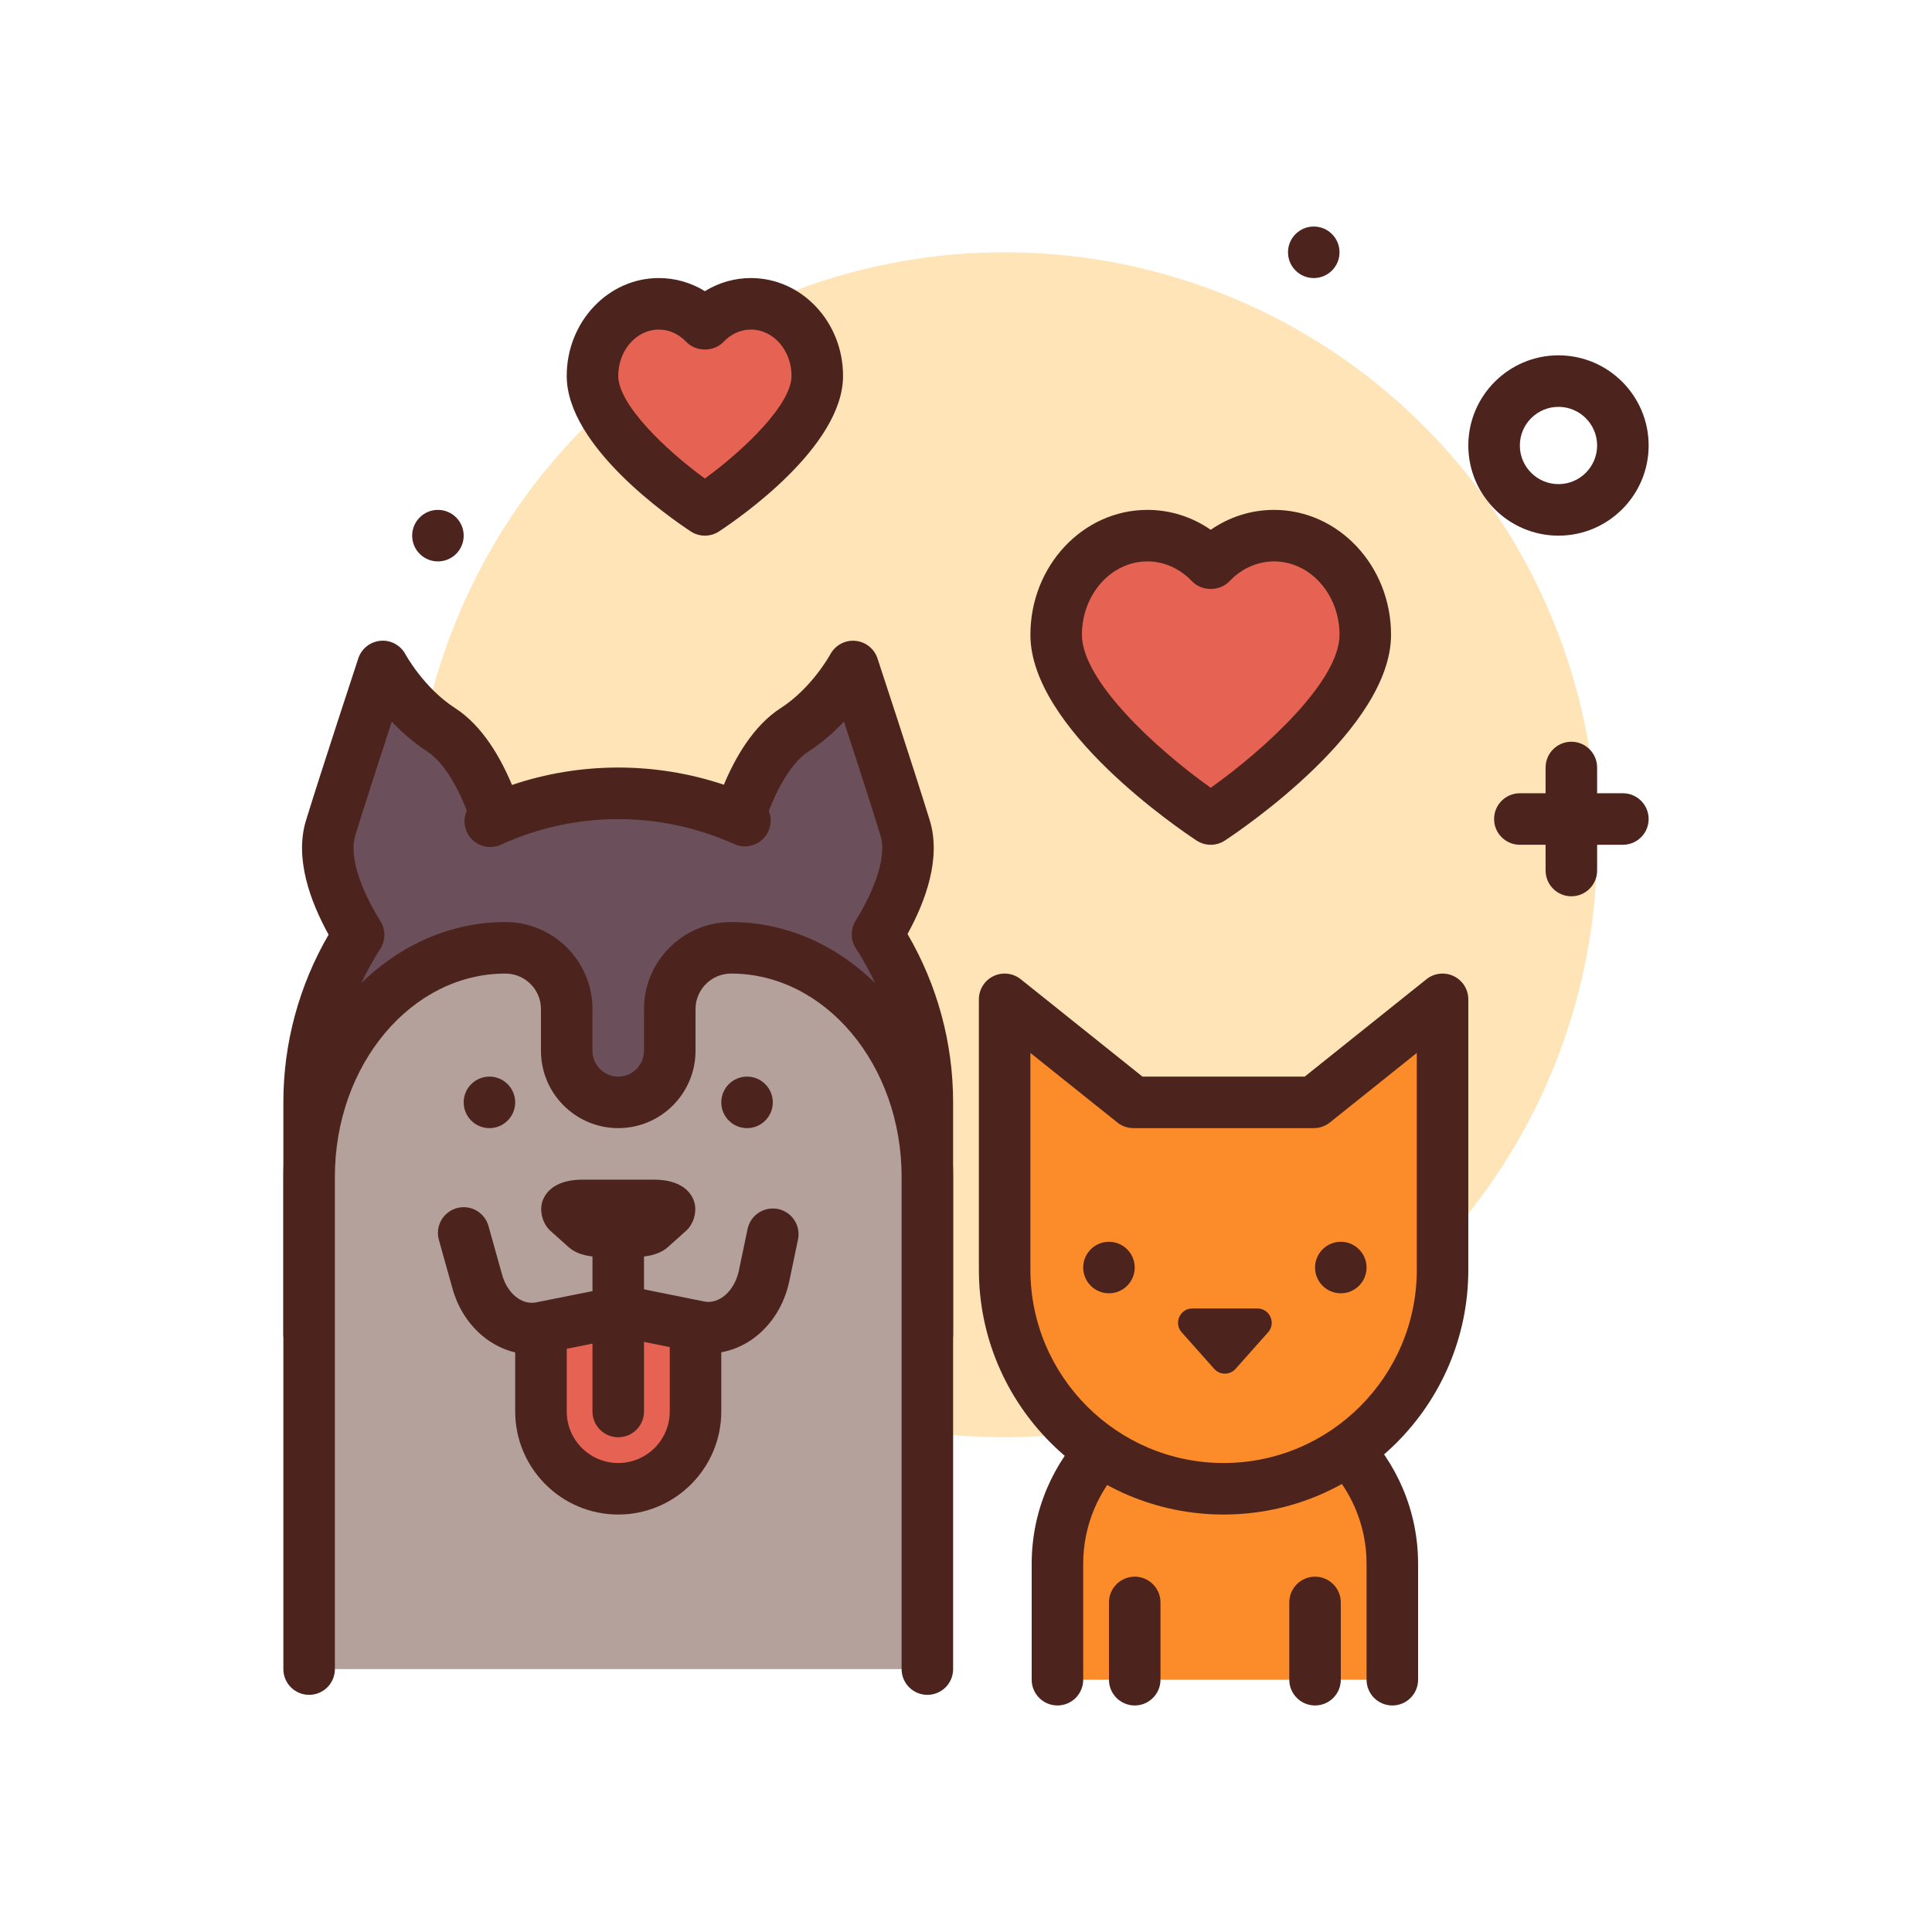 <svg id="dog-cat" enable-background="new 0 0 300 300" height="512" viewBox="0 0 300 300" width="512" xmlns="http://www.w3.org/2000/svg" xmlns:xlink="http://www.w3.org/1999/xlink"><pattern id="New_Pattern_Swatch_1" height="75" overflow="visible" patternUnits="userSpaceOnUse" viewBox="0 -75 75 75" width="75" x="300"><g><path d="m0-75h75v75h-75z" fill="none"/><path d="m0-75h75v75h-75z" fill="#4c241d"/></g></pattern><pattern id="SVGID_1_" patternTransform="matrix(4.093 0 0 13.092 23318.822 100825.516)" xlink:href="#New_Pattern_Swatch_1"/><pattern id="SVGID_2_" patternTransform="matrix(2.519 0 0 11.078 11734.229 85388.219)" xlink:href="#New_Pattern_Swatch_1"/><pattern id="SVGID_3_" patternTransform="matrix(.71 0 0 3.538 -2907.44 21463.523)" xlink:href="#New_Pattern_Swatch_1"/><pattern id="SVGID_4_" patternTransform="matrix(4.093 0 0 13.092 23318.822 100817.516)" xlink:href="#New_Pattern_Swatch_1"/><pattern id="SVGID_5_" patternTransform="matrix(4.093 0 0 13.092 23290.822 100817.516)" xlink:href="#New_Pattern_Swatch_1"/><g><circle cx="156" cy="131.176" fill="#ffe4b8" r="92"/><g><path d="m136.259 145.09c2.491-4.046 5.979-11.043 4.29-16.535-2.34-7.608-8.089-25.066-8.089-25.066s-3.229 6.074-9.069 9.827c-4.682 3.009-7.416 10-8.489 13.303l.773.805c-6.009-2.707-12.655-4.249-19.674-4.249-7.098 0-13.812 1.581-19.874 4.345l.866-.901c-1.074-3.303-3.808-10.294-8.49-13.303-5.84-3.753-9.069-9.827-9.069-9.827s-5.75 17.458-8.089 25.066c-1.702 5.532 1.849 12.592 4.343 16.623-4.845 7.497-7.688 16.408-7.688 25.998v36h96v-36c0-9.627-2.862-18.572-7.741-26.086z" fill="#6b4f5b"/><path d="m144 211.176h-96c-2.209 0-4-1.791-4-4v-36c0-9.168 2.422-18.119 7.025-26.045-2.861-5.172-5.314-11.867-3.506-17.752 2.348-7.631 8.115-25.143 8.115-25.143.5-1.521 1.861-2.598 3.459-2.734 1.582-.152 3.119.691 3.871 2.109.023.041 2.859 5.229 7.699 8.34 4.281 2.752 7.123 7.816 8.838 11.936 10.621-3.592 22.268-3.604 32.9-.035 1.717-4.113 4.553-9.154 8.826-11.9 4.84-3.111 7.676-8.299 7.705-8.352.758-1.404 2.295-2.242 3.875-2.09 1.592.141 2.949 1.209 3.449 2.727 0 0 5.768 17.512 8.115 25.143 1.799 5.852-.623 12.508-3.453 17.654 4.639 7.945 7.08 16.932 7.08 26.143v36c.002 2.208-1.789 3.999-3.998 3.999zm-92-8h88v-32c0-8.49-2.453-16.758-7.098-23.908-.842-1.295-.861-2.961-.051-4.275 3.371-5.473 4.783-10.305 3.875-13.262-1.346-4.369-3.818-12-5.674-17.684-1.506 1.602-3.346 3.25-5.5 4.635-2.234 1.436-4.477 4.822-6.168 9.246.494 1.23.359 2.664-.441 3.801-1.105 1.564-3.164 2.127-4.912 1.344-11.549-5.201-24.717-5.172-36.246.088-1.744.803-3.809.244-4.924-1.326-.842-1.188-.953-2.701-.379-3.969-1.691-4.395-3.924-7.756-6.145-9.184-2.154-1.385-3.992-3.033-5.5-4.635-1.854 5.684-4.326 13.312-5.67 17.684-.916 2.975.514 7.838 3.92 13.342.814 1.314.797 2.979-.041 4.275-4.608 7.136-7.046 15.375-7.046 23.828z" fill="#4c241d"/></g><g><path d="m144 259.176v-76.44c0-19.639-13.646-35.56-30.48-35.56-5.258 0-9.52 4.262-9.52 9.52v6.48c0 4.418-3.582 8-8 8-4.418 0-8-3.582-8-8v-6.48c0-5.258-4.262-9.52-9.52-9.52-16.833 0-30.48 15.921-30.48 35.56v76.44" fill="#b5a19c"/><path d="m144 263.176c-2.209 0-4-1.791-4-4v-76.439c0-17.402-11.879-31.561-26.48-31.561-3.043 0-5.52 2.477-5.52 5.52v6.48c0 6.617-5.383 12-12 12s-12-5.383-12-12v-6.48c0-3.043-2.477-5.52-5.52-5.52-14.602 0-26.48 14.158-26.48 31.561v76.439c0 2.209-1.791 4-4 4s-4-1.791-4-4v-76.439c0-21.814 15.469-39.561 34.48-39.561 7.455 0 13.52 6.064 13.52 13.52v6.48c0 2.205 1.795 4 4 4s4-1.795 4-4v-6.48c0-7.455 6.064-13.52 13.52-13.52 19.012 0 34.48 17.746 34.48 39.561v76.439c0 2.209-1.791 4-4 4z" fill="#4c241d"/></g><g><path d="m96 231.176c-6.627 0-12-5.373-12-12v-16h24v16c0 6.627-5.373 12-12 12z" fill="#e66353"/><path d="m96 235.176c-8.822 0-16-7.178-16-16v-16c0-2.209 1.791-4 4-4h24c2.209 0 4 1.791 4 4v16c0 8.822-7.178 16-16 16zm-8-28v12c0 4.412 3.588 8 8 8s8-3.588 8-8v-12z" fill="#4c241d"/></g><g><path d="m72 191.452 2.12 7.574c1.39 4.966 5.591 7.988 9.909 7.126l11.206-2.235c.975-.195 1.971-.193 2.946.003l10.353 2.089c4.585.925 8.993-2.525 10.12-7.921l1.346-6.44" fill="#b5a19c"/><path d="m82.584 210.297c-5.529 0-10.6-4.061-12.316-10.193l-2.119-7.572c-.596-2.127.646-4.334 2.773-4.93 2.131-.602 4.336.645 4.93 2.773l2.119 7.572c.822 2.928 3.074 4.729 5.275 4.283l11.207-2.234c1.492-.303 3.014-.297 4.514.002l10.357 2.09c2.357.484 4.75-1.635 5.414-4.818l1.346-6.439c.453-2.164 2.58-3.537 4.734-3.098 2.162.453 3.549 2.572 3.098 4.734l-1.346 6.439c-1.574 7.537-8.078 12.371-14.826 11.025l-10.354-2.092c-.455-.088-.916-.092-1.371 0l-11.209 2.234c-.744.152-1.49.224-2.226.224z" fill="#4c241d"/></g><path d="m96 223.176c-2.209 0-4-1.791-4-4v-24c0-2.209 1.791-4 4-4s4 1.791 4 4v24c0 2.209-1.791 4-4 4z" fill="#4c241d"/><g><path d="m98.71 191.176h-5.42c-1.053 0-1.987-.201-2.32-.499l-2.842-2.542c-.528-.472.651-.96 2.32-.96h11.104c1.669 0 2.848.488 2.32.96l-2.842 2.542c-.333.298-1.267.499-2.32.499z" fill="#ffce56"/><path d="m98.709 195.176h-5.418c-1.498 0-3.578-.262-4.98-1.508l-2.852-2.553c-1.234-1.105-1.771-3.17-1.182-4.719.793-2.076 2.984-3.221 6.17-3.221h11.105c3.186 0 5.377 1.145 6.17 3.221.592 1.551.053 3.617-1.186 4.723l-2.838 2.539c-1.411 1.256-3.491 1.518-4.989 1.518z" fill="#4c241d"/></g><circle cx="76" cy="171.176" fill="#4c241d" r="4"/><circle cx="116" cy="171.176" fill="#4c241d" r="4"/><g><path d="m197.836 83.176c-3.824 0-7.288 1.654-9.836 4.331-2.548-2.677-6.012-4.331-9.836-4.331-7.823 0-14.164 6.891-14.164 15.391 0 12.826 24 28.609 24 28.609s24-15.782 24-28.609c0-8.5-6.341-15.391-14.164-15.391z" fill="#e66353"/><path d="m188 131.176c-.766 0-1.531-.219-2.197-.658-2.641-1.737-25.803-17.389-25.803-31.952 0-10.691 8.148-19.391 18.164-19.391 3.535 0 6.926 1.078 9.836 3.09 2.91-2.012 6.301-3.09 9.836-3.09 10.016 0 18.164 8.699 18.164 19.391 0 14.562-23.162 30.215-25.803 31.951-.666.44-1.431.659-2.197.659zm-9.836-44c-5.605 0-10.164 5.109-10.164 11.391 0 7.119 11.479 17.699 20 23.76 8.521-6.061 20-16.641 20-23.76 0-6.281-4.559-11.391-10.164-11.391-2.578 0-5.043 1.098-6.939 3.09-1.512 1.582-4.281 1.582-5.793 0-1.897-1.993-4.362-3.09-6.94-3.09z" fill="#4c241d"/></g><g><path d="m116.608 47.176c-2.781 0-5.3 1.203-7.154 3.15-1.853-1.947-4.372-3.15-7.154-3.15-5.688 0-10.3 5.011-10.3 11.194 0 9.328 17.455 20.806 17.455 20.806s17.455-11.478 17.455-20.806c-.001-6.183-4.613-11.194-10.302-11.194z" fill="#e66353"/><path d="m109.455 83.176c-.766 0-1.531-.219-2.197-.658-3.217-2.116-19.258-13.217-19.258-24.149 0-8.377 6.416-15.193 14.301-15.193 2.549 0 5.002.707 7.154 2.035 2.152-1.328 4.604-2.035 7.152-2.035 7.885 0 14.301 6.816 14.301 15.193 0 10.932-16.039 22.033-19.256 24.148-.666.44-1.431.659-2.197.659zm-7.154-32c-3.475 0-6.301 3.227-6.301 7.193 0 4.408 7.27 11.436 13.453 15.938 6.184-4.51 13.455-11.545 13.455-15.938 0-3.967-2.826-7.193-6.301-7.193-1.572 0-3.084.678-4.256 1.908-1.508 1.586-4.285 1.586-5.793 0-1.171-1.23-2.683-1.908-4.257-1.908z" fill="#4c241d"/></g><g fill="#4c241d"><circle cx="204" cy="39.176" r="4"/><circle cx="68" cy="83.176" r="4"/><path d="m242 83.176c-7.719 0-14-6.281-14-14s6.281-14 14-14 14 6.281 14 14-6.281 14-14 14zm0-20c-3.309 0-6 2.691-6 6s2.691 6 6 6 6-2.691 6-6-2.691-6-6-6z"/><path d="m244 139.176c-2.209 0-4-1.791-4-4v-16c0-2.209 1.791-4 4-4s4 1.791 4 4v16c0 2.209-1.791 4-4 4z"/><path d="m252 131.176h-16c-2.209 0-4-1.791-4-4s1.791-4 4-4h16c2.209 0 4 1.791 4 4s-1.791 4-4 4z"/></g><g><path d="m164.199 260.823v-18c0-14.359 11.641-26 26-26 14.359 0 26 11.641 26 26v18" fill="#fc8c29"/><path d="m216.199 264.824c-2.209 0-4-1.791-4-4v-18c0-12.131-9.869-22-22-22s-22 9.869-22 22v18c0 2.209-1.791 4-4 4s-4-1.791-4-4v-18c0-16.543 13.457-30 30-30s30 13.457 30 30v18c0 2.209-1.791 4-4 4z" fill="url(#SVGID_1_)"/></g><g><path d="m204 171.176h-28l-20-16v16 26c0 18.777 15.222 34 34 34s34-15.223 34-34v-26-16z" fill="#fc8c29"/><path d="m190 235.176c-20.953 0-38-17.047-38-38v-42c0-1.537.881-2.939 2.268-3.605 1.379-.666 3.027-.479 4.23.482l18.904 15.123h25.195l18.904-15.123c1.199-.961 2.848-1.146 4.23-.482 1.387.666 2.268 2.068 2.268 3.605v42c.001 20.953-17.046 38-37.999 38zm-30-71.678v33.678c0 16.543 13.457 30 30 30s30-13.457 30-30v-33.678l-13.502 10.801c-.709.568-1.59.877-2.498.877h-28c-.908 0-1.789-.309-2.498-.877z" fill="url(#SVGID_2_)"/></g><circle cx="208.199" cy="196.823" fill="#4c241d" r="4"/><circle cx="172.199" cy="196.823" fill="#4c241d" r="4"/><path d="m191.86 212.554 5.049-5.678c1.275-1.433.257-3.7-1.661-3.7h-10.098c-1.918 0-2.936 2.267-1.661 3.7l5.049 5.678c.884.994 2.438.994 3.322 0z" fill="url(#SVGID_3_)"/><path d="m204.199 264.824c-2.209 0-4-1.791-4-4v-12c0-2.209 1.791-4 4-4s4 1.791 4 4v12c0 2.209-1.791 4-4 4z" fill="url(#SVGID_4_)"/><path d="m176.199 264.824c-2.209 0-4-1.791-4-4v-12c0-2.209 1.791-4 4-4s4 1.791 4 4v12c0 2.209-1.791 4-4 4z" fill="url(#SVGID_5_)"/></g></svg>